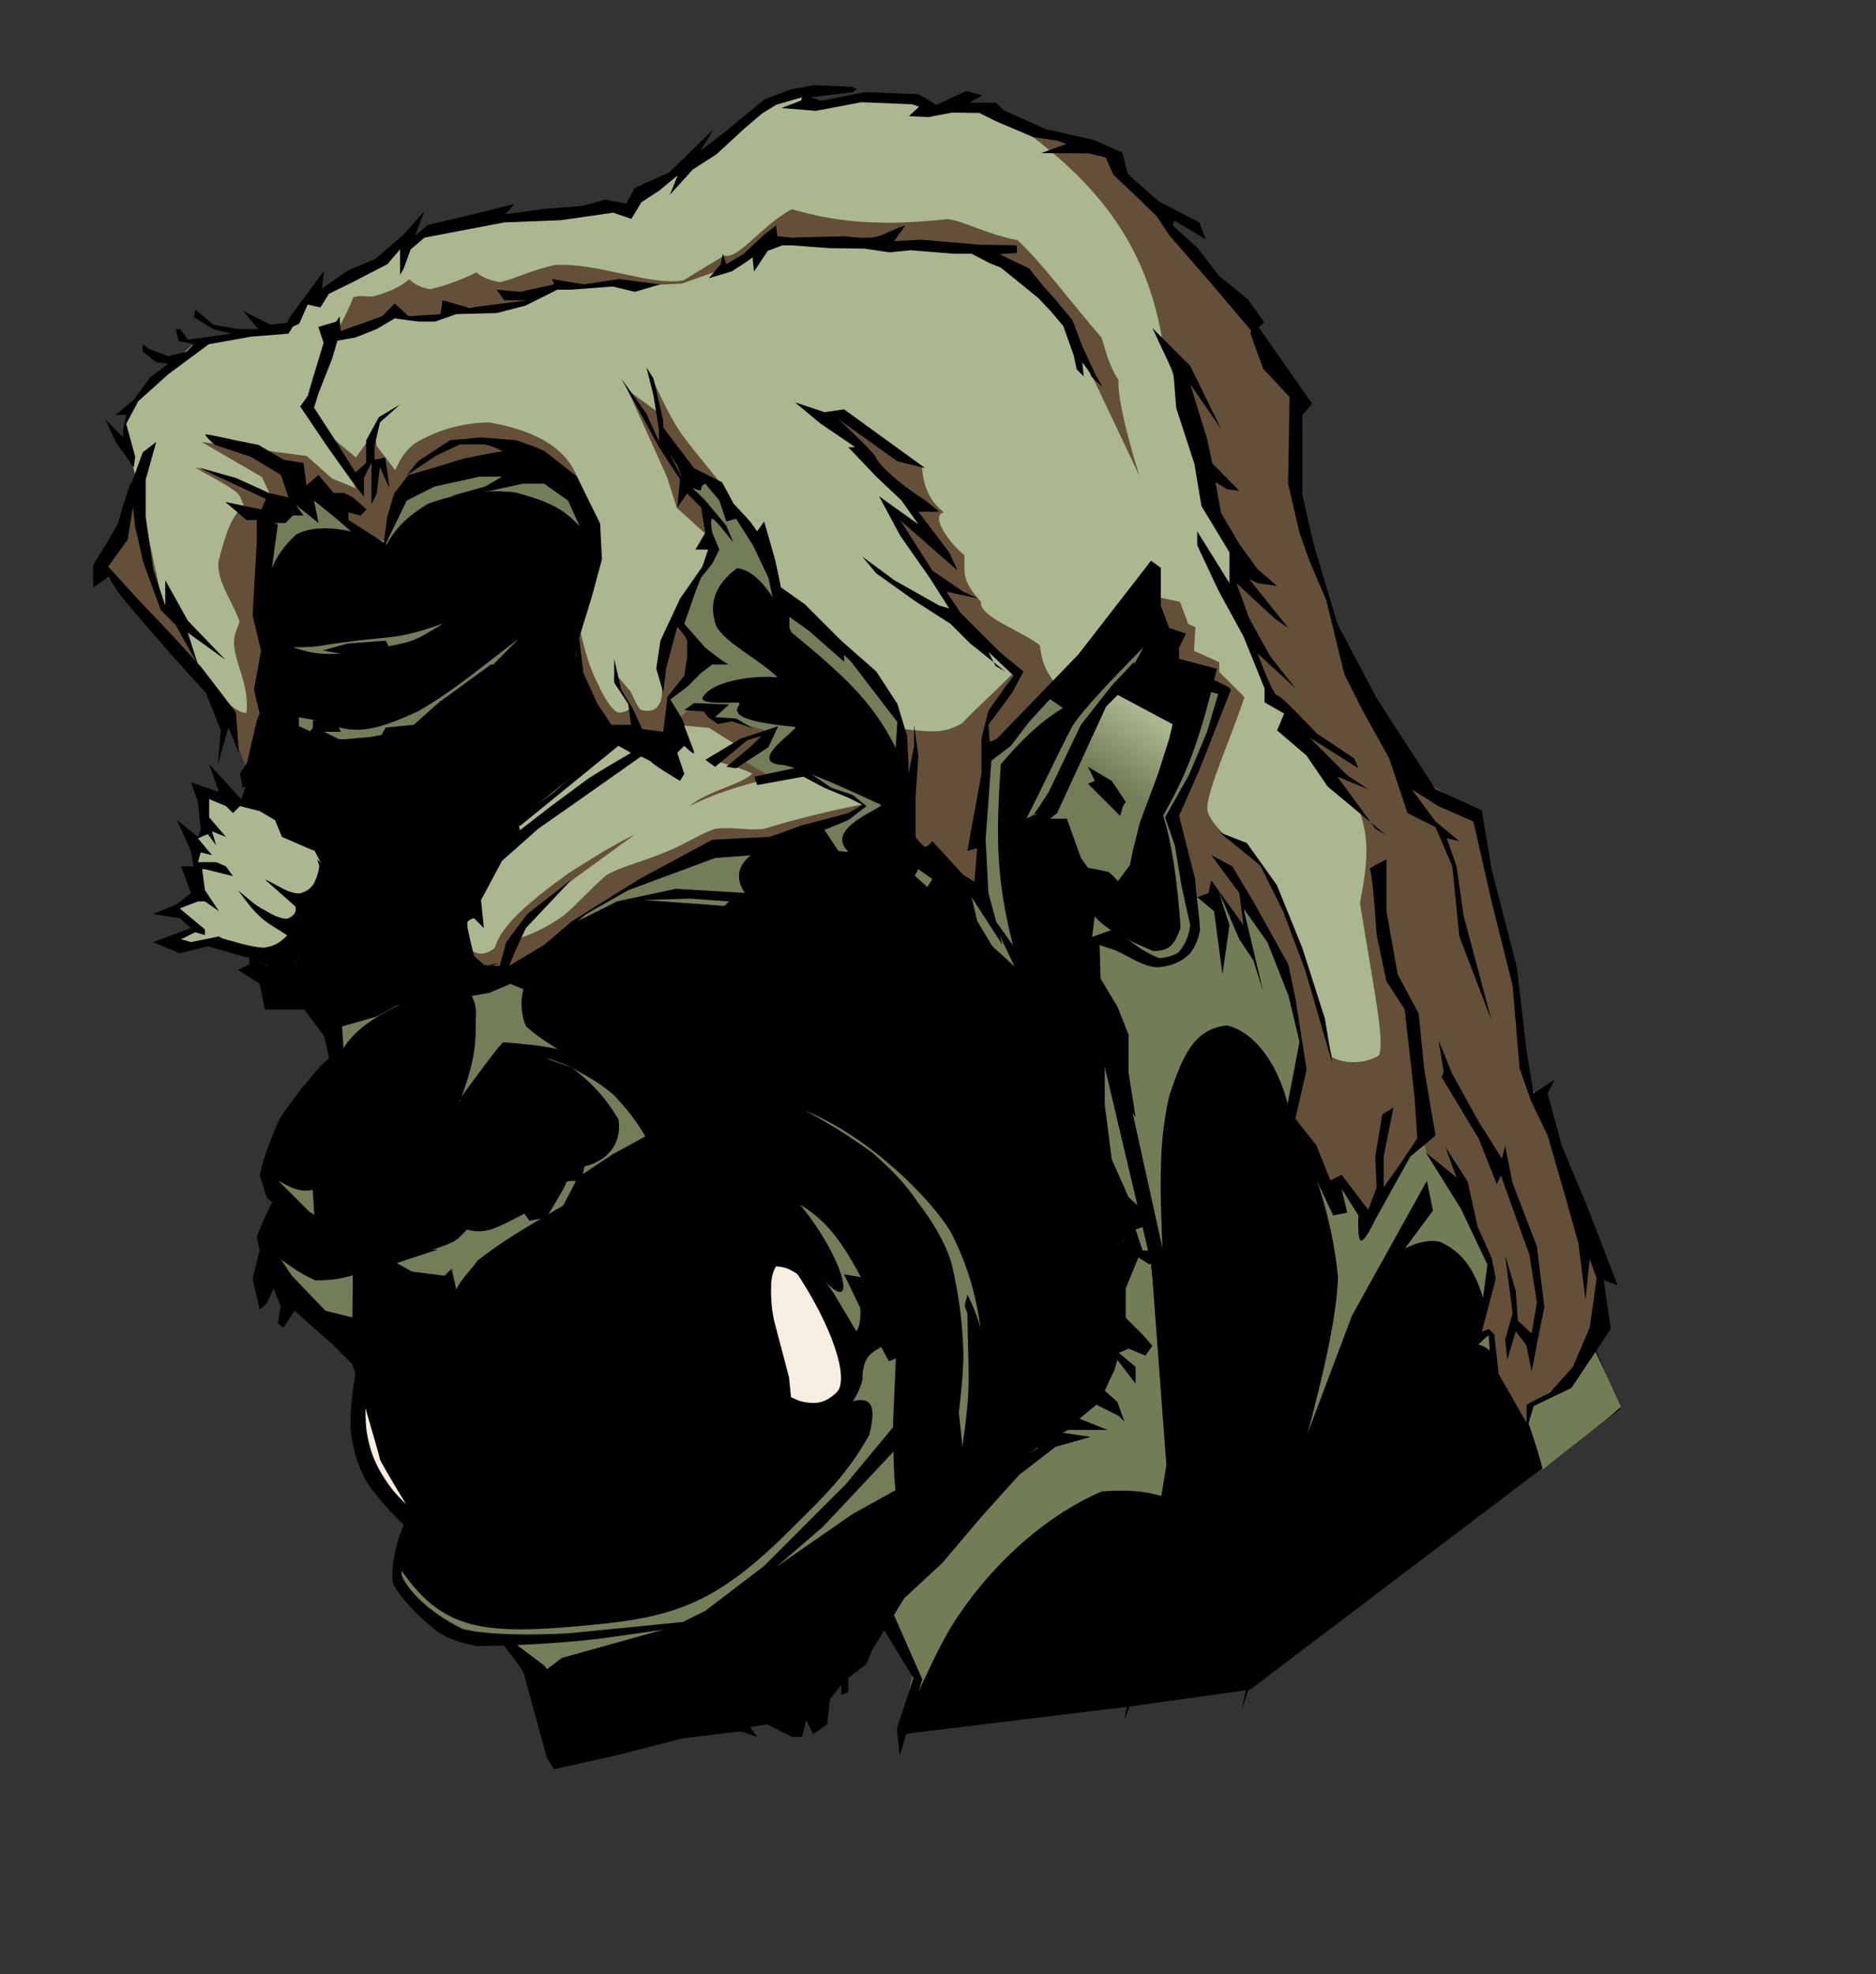 <?xml version="1.0" encoding="utf-8" standalone="yes"?>
<!DOCTYPE svg PUBLIC "-//W3C//DTD SVG 1.1//EN" "http://www.w3.org/Graphics/SVG/1.1/DTD/svg11.dtd">
<svg width="587.28pt" height="617.89pt" xmlns="http://www.w3.org/2000/svg">
<rect width="100%" height="100%" fill="#333333" stroke="none"/>
<style type="svg/css">
.AE {fill:#a69973}
#AF {fill:#abb88f}
#FF {fill:#fff}
.FL {fill:#f5eee1}
#G7 {fill:#634f37}
.GB {fill:#645038}
.OO {fill:#000}
#TF {fill:#7d746f}
.TG {fill:#727d56}
.TT {fill:#737d57}
#FG {fill:url(#lg0)}
</style>
  <defs>
  
    <linearGradient id="lg0" x1=".57" y1=".492" x2=".744" y2=".102">
      <stop style="stop-color:#737d57" offset="0"/>
      <stop style="stop-color:#abb88f" offset="1"/>
	</linearGradient>
  </defs>
  <path id="AF" d="M255.013 164.561L 491.357 217.212L 553.368 348.254L 658.67 544.818L 676.22 588.108L 521.778 705.11L 471.467 712.13L 375.525 723.831L 381.96 700.43L 369.675 675.86L 352.498 697.623L 335.952 715.824L 323.099 717.721L 290.449 721.616L 235.018 734.853L 213.507 686.868L 201.925 682.731L 180.414 676.94L 164.695 657.912L 168.004 639.71L 172.968 627.3L 155.594 591.725L 145.666 561.114L 110.918 525.539L 112.573 508.992L 116.71 496.582L 110.918 485.827L 120.846 463.489L 139.875 438.669L 133.256 420.468L 120.846 413.849L 110.918 413.849L 104.3 405.576L 100.163 335.253L 104.3 322.843L 112.573 295.541L 108.436 255.002L 100.163 196.262"/>
  <path fill="#727d56" d="M485.7 535.465C 485.149 509.266 482.115 481.413 488.182 456.869C 493.698 440.598 498.386 429.291 512.175 427.912C 526.791 431.497 536.443 450.802 538.649 466.797C 549.956 488.583 556.299 511.197 558.505 532.983C 557.678 553.667 550.232 581.796 541.131 615.716L 578.361 524.71C 585.256 521.952 592.15 516.712 600.699 518.091C 610.076 522.228 615.315 528.846 619.728 543.739C 618.9 552.563 621.382 552.288 616.418 561.112C 627.174 561.112 639.007 594.231 643.971 613.26C 657.067 602.43 669.134 593.964 676.58 587.069L 590.357 400.196L 506.176 286.232C 499.144 314.085 493.973 325.185 485.493 340.422C 490.25 354.142 492.526 381.306 492.733 387.373C 490.182 393.854 488.665 396.818 481.357 396.887C 474.669 393.922 463.017 389.51 456.95 382.409L 454.262 403.092L 469.153 432.049L 470.808 469.279L 485.7 535.465L 485.7 535.465L 485.7 535.465L 485.7 535.465L 485.7 535.465L 485.7 535.465L 485.7 535.465L 485.7 535.465L 485.7 535.465L 485.7 535.465L 485.7 535.465L 485.7 535.465L 485.7 535.465L 485.7 535.465z"/>
  <path id="FF" d="M259.632 378.687L 303.687 378.066L 284.038 397.095L 268.112 409.091L 235.846 413.848L 224.677 408.47L 245.774 382.616L 259.632 378.687L 259.632 378.687z"/>
  <path fill="#737d57" d="M178.67 210.189C 191.15 205.899 201.583 203.949 215.233 205.509C 231.218 209.994 235.904 212.582 244.484 222.474L 263.497 331.579C 259.88 335.741 356.375 358.034 353.89 355.201C 343.642 345.181 370.401 336.742 367.493 335.741C 356.991 330.844 334.344 320.506 327.046 319.259C 310.307 318.411 334.736 303.57 331.753 303.297C 295.579 300.039 312.119 293.597 307.903 293.151C 301.548 293.36 290.536 293.82 293.771 290.336C 298.646 283.51 316.977 281.658 324.631 282.73C 316.538 274.833 302.303 268.105 298.89 261.085C 295.965 252.505 297.72 244.51 307.665 237.1C 317.026 238.27 324.046 250.555 330.481 264.01C 358.951 287.216 366.946 296.966 377.282 319.001L 379.037 362.877L 423.484 403.325L 411.994 379.287L 422.841 394.547C 415.502 365.787 415.81 348.116 417.731 318.913C 425.546 309.85 432.948 302.028 443.659 295.447C 388.045 257.29 337.396 205.068 284.265 159.878L 109.054 196.441L 108.761 254.065C 111.491 240.61 113.929 231.834 123.679 223.059C 132.747 218.087 148.542 220.719 161.412 227.154C 165.702 219.452 170.87 214.966 178.67 210.189L 178.67 210.189L 178.67 210.189L 178.67 210.189L 178.67 210.189L 178.67 210.189L 178.67 210.189L 178.67 210.189L 178.67 210.189z"/>
  <g
     transform="translate(-22.281,-5.606)">
    <path fill="#abb88f" d="M108.227 337.187L 124.9 341.574L 137.185 346.547L 141.572 354.737L 153.565 360.587L 160 372.873L 145.375 407.973L 134.991 409.436L 124.461 403.878L 109.397 398.613L 96.527 400.953L 97.697 395.103L 103.839 392.178L 95.064 384.719L 103.839 378.723L 104.717 355.322L 108.227 351.812L 108.227 337.187L 108.227 337.187z"/>
    <path fill="#abb88f" d="M133.2 303.629L 131.545 270.536L 134.855 216.76L 151.401 211.796L 166.293 222.551L 174.566 228.342L 182.648 232.287L 192.768 208.487L 229.998 196.077L 263.091 210.141L 269.709 232.479L 263.091 265.572L 265.573 291.219L 276.478 310.303L 300.421 312.617L 301.733 296.087L 315.212 282.119L 304.457 262.263L 321.004 236.616L 317.694 218.415L 309.421 204.35L 323.486 210.141L 341.687 236.616L 349.96 255.644L 385.535 288.738L 397.945 307.766L 402.082 346.651L 404.564 365.679L 431.038 379.744L 433.52 321.831L 439.312 316.039L 474.887 277.982L 501.361 247.371L 505.498 265.572L 512.117 270.536L 512.117 280.464L 526.181 288.738L 531.973 294.529L 523.507 322.416L 512.117 344.996L 522.414 379.016L 531.189 379.016L 542.889 395.981L 541.719 381.941L 552.834 397.736L 561.61 424.061L 566.29 450.387L 560.44 467.937L 570.385 488.413L 579.16 503.038L 583.84 500.113L 590.86 511.813L 598.465 505.963L 617.771 478.467L 617.771 487.243L 633.566 507.133L 645.266 534.043L 638.246 564.464L 645.266 561.539L 645.266 580.259L 656.966 602.49L 661.646 592.544L 674.516 583.769L 689.142 560.369L 689.142 529.363L 663.986 463.257L 659.891 457.992L 654.041 413.531L 638.246 346.84L 608.41 327.535L 580.915 271.374L 565.12 223.988L 562.195 167.242L 523.584 113.421L 488.483 76.566L 484.388 67.79L 452.213 59.015L 422.962 49.07L 408.337 53.165L 403.657 46.145L 368.556 47.315L 358.611 49.07L 357.441 43.22L 341.061 49.07L 313.565 71.885L 288.41 88.266L 284.315 92.946C 284.315 92.946 242.779 98.211 242.779 97.041C 242.779 95.871 198.903 101.721 198.903 101.721L 178.428 115.761L 152.103 129.216L 142.157 142.672L 102.377 149.692L 84.826 166.072L 76.051 176.017L 74.296 184.792L 78.976 205.268L 70.201 231.593L 64.351 243.293L 108.227 291.849L 118.757 310.57L 125.777 325.195"/>
    <path fill="#abb88f" d="M220.07 378.088L 233.307 360.3L 239.512 354.095L 238.685 347.89L 283.361 311.488L 300.735 312.729L 310.249 300.319L 319.349 301.146L 319.349 304.455L 321.418 306.524L 329.691 305.697L 342.101 312.729L 331.76 323.07L 343.438 329.275L 357.407 328.448L 368.162 334.361L 377.263 337.549L 382.227 341.685L 364.853 350.786L 298.666 368.574L 261.436 390.084L 242.821 405.803L 234.569 408.603L 224.938 408.407L 218.002 403.735L 216.761 383.052L 220.07 378.088L 220.07 378.088z"/>
  </g>
  <path id="FG" fill="url(#lg0)" d="M463.863 288.581L 490.188 302.621L 474.529 357.028L 465.482 369.313L 452.748 364.048L 441.048 342.402L 437.366 341.546"/>
  <path fill="#727d56" d="M460.88 438.667L 477.427 500.717L 491.491 626.472C 480.46 622.335 472.739 621.508 460.053 622.335C 440.197 630.608 415.377 649.637 397.176 678.593C 388.627 692.934 383.387 707.274 375.665 721.615L 381.456 696.795L 367.392 674.457L 423.65 611.58L 458.398 583.45L 469.153 556.149L 469.153 502.372L 460.053 477.552L 460.88 438.667L 460.88 438.667L 460.88 438.667L 460.88 438.667z"/>
  <path fill="#737d57" d="M203.994 414.397L 196.991 415.573C 199.378 421.27 198.527 422.558 198.575 427.085C 198.708 437.954 197.087 445.899 191.956 459.693L 215.665 437.297L 262.59 454.054C 246.174 445.185 229.344 437.144 219.547 428.276C 217.715 424.099 216.711 417.439 219.015 411.194L 214.335 410.053L 203.994 414.397L 203.994 414.397z"/>
  <path fill="#737d57" d="M114.026 523.17C 119.876 527.46 124.556 531.165 131.577 534.285C 138.207 534.285 142.497 533.701 147.957 531.946L 147.957 557.101L 121.631 542.476L 114.026 523.17L 114.026 523.17L 114.026 523.17L 114.026 523.17z"/>
  <path fill="#737d57" d="M377.32 580.14L 374.425 621.507L 355.81 631.849L 292.519 675.697L 234.605 691.83L 226.332 698.035L 210.613 683.971L 192.411 681.489L 169.246 664.942L 165.109 651.705C 184.414 681.764 201.65 682.867 254.048 677.352C 282.866 674.043 299.689 667.424 325.612 642.604C 340.09 627.988 352.5 617.508 362.842 598.755C 366.427 584.553 362.566 582.347 353.327 585.518C 355.453 568.297 337.797 527.911 342.665 532.979C 359.073 551.278 352.547 525.155 333.905 502.67C 351.863 513.251 358.706 531.438 377.834 570.685L 377.32 580.14L 377.32 580.14L 377.32 580.14L 377.32 580.14L 377.32 580.14L 377.32 580.14L 377.32 580.14L 377.32 580.14L 377.32 580.14L 377.32 580.14z"/>
  <path fill="#737d57" d="M312.637 374.872C 304.322 365.325 308.417 356.606 324.922 351.196L 283.679 361.709L 257.353 373.409L 238.633 385.256L 261.595 378.82L 303.569 377.943L 312.637 374.872L 312.637 374.872L 312.637 374.872L 312.637 374.872z"/>
  <g
     transform="translate(-22.281,-5.606)">
    <path fill="#f5eee1" d="M173.739 584.92L 195.25 634.56L 189.872 638.283L 171.671 609.74L 173.739 584.92z"/>
    <path fill="#f5eee1" d="M344.997 531.144L 362.785 539.417L 380.986 572.51L 379.331 584.92L 371.885 593.194L 361.544 595.262L 349.134 587.816L 341.688 543.14L 344.997 531.144z"/>
  </g>
  <path fill="#737d57" d="M146.494 272.494C 174.185 267.522 170.642 268.857 185.072 260.18C 164.499 267.297 165.019 265.084 142.984 268.106C 132.941 269.374 134.59 270.057 122.208 270.154C 129.618 272.397 132.941 273.567 146.494 272.494L 146.494 272.494L 146.494 272.494z"/>
  <path fill="#737d57" d="M134.803 301.16C 147.38 306.661 155.52 305.615 174.575 296.772C 190.37 287.607 200.052 278.977 216.432 266.594L 185.69 297.942C 178.085 302.33 166.514 305.476 154.208 307.624C 141.436 308.502 143.764 309.329 133.624 306.989L 110.808 296.772L 134.803 301.16L 134.803 301.16z"/>
  <path fill="#737d57" d="M141.116 441.977C 144.977 432.601 152.148 426.534 166.764 419.226L 136.98 426.258L 141.116 441.977L 141.116 441.977z"/>
  <path fill="#737d57" d="M114.642 491.617C 122.777 496.995 127.603 498.236 134.084 495.34L 132.016 511.886L 114.642 491.617L 114.642 491.617z"/>
  <path fill="#737d57" d="M235.432 443.218C 247.153 451.216 253.496 459.213 258.184 467.211C 259.839 479.207 251.151 485.825 242.051 487.067L 234.605 489.962L 226.745 502.372C 207.992 511.886 204.131 515.471 194.893 513.127C 190.205 517.816 190.894 517.953 182.069 520.987L 164.282 526.365L 189.515 540.429C 191.584 534.362 195.307 531.605 199.443 525.951C 209.992 517.885 215.163 514.782 237.294 501.752L 278.453 470.106L 264.803 456.869L 235.432 443.218L 235.432 443.218L 235.432 443.218L 235.432 443.218z"/>
  <path fill="#727d56" d="M468.947 285.403L 456.951 297.813L 436.268 338.146L 428.448 341.516C 435.762 327.33 440.918 315.701 447.729 302.807C 452.4 295.568 466.104 281.476 477.342 270.031L 468.947 285.403L 468.947 285.403z"/>
  <path fill="#737d57" d="M335.125 463.075C 363.943 474.658 389.039 501.133 396.761 513.956C 400.484 521.126 408.343 537.535 409.998 561.941C 406.964 553.944 407.24 552.979 403.793 547.877C 404.069 574.903 405.586 576.282 401.725 603.721L 393.865 528.848L 364.081 485L 335.125 464.317L 335.125 463.075L 335.125 463.075L 335.125 463.075z"/>
  <path fill="#645038" d="M440.462 285.657C 437.586 280.636 435.148 278.686 434.027 269.277C 426.275 263.232 408.432 257.187 409.456 251.142C 400.096 240.855 403.314 238.028 402.436 231.544C 396.781 227.254 387.908 215.213 393.954 213.847C 392.93 212.775 385.227 207.754 384.886 194.396L 348.615 172.75L 361.485 192.641L 380.791 207.851L 388.981 225.401L 373.186 213.701L 402.436 262.842L 424.667 279.067C 416.347 287.711 409.795 293.263 401.476 301.907C 393.963 305.885 390.478 305.716 376.74 304.195L 380.275 355.132L 409.443 373.365L 411.211 317.248L 440.462 285.657L 440.462 285.657L 440.462 285.657L 440.462 285.657L 440.462 285.657z"/>
  <path fill="#645038" d="M481.413 248.802L 492.528 251.142L 496.038 260.502L 498.963 261.672L 498.378 271.617L 508.908 276.297L 508.908 280.392L 519.438 290.923C 514.563 305.938 503.546 330.606 503.935 337.431C 504.13 343.671 516.318 353.129 521.778 357.614L 525.873 360.539L 535.819 378.089L 552.199 426.06L 556.008 441.114C 561.359 444.274 570.094 443.892 575.601 440.367C 577.982 433.79 573.613 414.186 567.649 376.904C 570.954 359.181 571.76 350.208 566.941 336.861L 537.785 297.524L 530.471 289.236L 515.645 246.478L 515.402 229.794L 503.67 200.735L 485.308 142.841C 479.878 109.479 464.519 79.839 423.099 51.441L 459.342 62.629L 466.628 70.507L 498.32 104.447L 540.768 163.62L 540.194 200.455L 545.412 227.362L 558.428 263.712L 587.354 320.391L 617.164 340.831L 632.462 407.119L 639.804 457.055L 668.36 526.437L 668.189 552.508L 652.992 577.254L 638.237 586.089L 636.87 595.34L 624.454 572.329L 622.203 555.948L 617.301 556.36L 622.563 524.51L 595.563 481.17L 593.313 474.069L 570.289 507.388L 560.966 492.093L 553.369 495.091L 537.574 462.916L 542.254 435.42L 537.574 407.34L 518.853 373.994L 521.193 392.714L 507.153 371.069L 503.643 375.164L 495.453 373.994L 489.603 337.138L 499.548 320.758L 511.248 289.167L 501.303 278.637L 489.603 274.542L 489.603 264.012L 483.168 256.992L 481.413 248.802L 481.413 248.802L 481.413 248.802L 481.413 248.802L 481.413 248.802L 481.413 248.802L 481.413 248.802L 481.413 248.802L 481.413 248.802L 481.413 248.802z"/>
  <path fill="#645038" d="M197.097 396.809C 200.51 398.906 203.338 397.931 206.458 395.639C 208.505 389.838 210.114 388.424 213.478 384.232C 220.254 376.919 228.347 370.923 237.171 364.488C 245.8 359.027 254.867 353.129 264.959 348.253L 236.878 368.729L 216.403 386.279L 216.695 391.544C 222.838 389.594 228.981 386.474 235.123 382.184C 241.704 376.627 246.385 370.923 253.258 365.072C 261.546 360.587 271.589 358.881 283.679 352.934C 288.554 350.594 292.698 347.961 298.304 345.913C 305.129 344.89 311.662 346.645 318.78 345.913C 330.431 342.257 346.324 338.308 360.023 335.676L 350.955 341.233L 320.535 352.934L 294.209 354.689L 270.809 365.804L 240.096 384.085L 226.348 396.809L 213.478 403.098L 202.655 402.952L 197.097 399.734L 197.097 396.809L 197.097 396.809L 197.097 396.809L 197.097 396.809L 197.097 396.809L 197.097 396.809L 197.097 396.809L 197.097 396.809L 197.097 396.809L 197.097 396.809z"/>
  <path fill="#645038" d="M84.19 184.451L 109.346 199.076L 113.441 207.851L 87.116 196.736L 81.265 194.981C 87.116 198.491 94.428 202.001 98.816 205.511C 100.668 207.266 100.766 209.021 101.741 210.776C 96.183 216.529 94.721 221.111 91.211 234.176C 90.333 242.561 97.061 250.947 99.986 259.332C 99.206 262.257 97.841 263.719 97.646 268.107C 97.938 276.98 104.081 285.56 102.911 297.358C 100.668 298.333 95.501 293.457 91.796 291.507L 103.496 322.513L 112.271 297.358L 108.761 253.482L 114.611 212.531L 126.311 208.436L 132.746 206.681L 145.617 219.551L 160.242 225.986L 170.187 202.586C 170.187 202.586 223.423 194.396 224.593 196.151C 225.763 197.906 239.803 200.831 241.558 200.831C 236.001 183.28 215.915 178.405 204.118 176.26C 191.735 176.553 181.985 179.771 173.112 185.036C 168.334 188.741 166.774 192.446 164.922 196.151L 157.317 186.206L 156.147 180.356L 148.542 190.886L 138.011 182.111L 148.542 203.756L 138.596 199.661L 128.066 190.301L 84.19 184.451L 84.19 184.451L 84.19 184.451L 84.19 184.451z"/>
  <path fill="#645038" d="M57.865 204.926L 66.64 245.877L 67.81 254.652L 75.415 261.672L 84.19 282.147L 49.09 242.952L 41.485 234.176L 52.015 219.551L 57.865 204.926z"/>
  <path fill="#645038" d="M147.372 124.195C 150.076 122.895 153.222 124.025 156.147 123.609C 161.574 122.043 166.449 120.255 170.772 116.589C 173.145 118.728 175.849 120.093 179.547 120.684C 186.203 119.118 192.638 116.778 198.852 113.664C 201.615 116.134 205.262 117.168 208.798 117.759C 216.429 115.803 221.963 112.713 231.442 110.603C 249.382 109.427 271.252 119.42 285.263 117.003L 302.305 106.603C 307.905 108.662 318.675 93.346 330.48 87.339C 341.288 90.152 359.345 95.571 395.416 91.434C 401.443 91.877 411.607 97.698 424.667 100.209C 432.857 107.229 447.842 127.155 459.761 140.853C 461.522 146.118 462.515 151.79 466.888 158.752C 466.125 168.874 475.562 198.491 475.562 198.491L 451.683 148.144L 439.292 128.29L 414.721 106.644L 404.191 103.719L 321.12 100.209L 309.42 109.569L 284.607 118.344L 262.034 119.514L 229.858 119.514L 218.743 126.534L 202.948 128.29L 185.982 128.29L 184.227 132.385L 173.697 132.385L 165.507 132.385L 157.902 134.14L 139.292 140.477C 139.292 140.477 144.863 131.169 147.372 124.195L 147.372 124.195z"/>
  <path fill="#645038" d="M300.059 200.831L 286.019 199.661L 294.794 212.531L 294.794 223.061L 282.509 211.946L 278.414 199.076L 262.034 162.805L 274.026 171.58L 271.394 155.785C 271.394 155.785 277.926 171.58 284.557 181.233C 291.577 190.593 297.329 197.126 300.059 200.831L 300.059 200.831z"/>
  <path fill="#645038" d="M240.973 258.162C 243.313 267.327 244.776 276.492 249.748 285.657C 251.211 289.558 255.891 297.553 258.524 297.358C 260.084 297.358 261.644 296.773 263.204 295.603L 257.353 285.657L 256.769 280.977C 258.913 283.512 261.059 286.047 263.204 288.582C 264.569 291.117 265.349 293.652 267.299 296.188C 271.686 297.26 274.611 296.578 276.074 291.507C 276.659 288.192 276.074 283.707 276.074 279.807L 281.924 257.577L 291.869 271.032L 286.604 285.657L 278.999 291.507L 280.169 309.058L 252.673 303.208L 240.973 281.562L 239.803 264.305L 240.973 258.162L 240.973 258.162L 240.973 258.162z"/>
  <path fill="#645038" d="M319.95 304.963L 310.589 317.697L 321.268 323.753L 319.469 325.43C 311.209 327.192 296.929 331.443 287.576 336.642C 294.785 330.123 309.433 327.502 313.986 322.858C 311.582 321.277 302.051 318.611 297.303 317.031L 306.854 310.54L 295.929 303.757L 281.046 302.401L 288.737 294.397L 296.549 296.188L 296.549 299.113L 299.474 300.868L 306.494 300.868L 319.95 304.963L 319.95 304.963L 319.95 304.963L 319.95 304.963L 319.95 304.963L 319.95 304.963L 319.95 304.963z"/>
  <path id="G7" d="M91.211 391.252C 97.061 392.617 103.935 395.152 110.077 395.493C 114.319 394.859 116.805 393.494 119.876 390.374C 115.781 387.449 111.393 385.548 107.591 381.599C 104.129 378.284 102.131 374.969 99.401 371.654C 103.106 374.384 106.08 377.699 110.516 379.844C 113.441 381.55 116.805 383.549 120.022 383.354C 122.314 382.33 124.02 381.014 123.24 378.235L 110.516 366.974C 115.391 368.924 120.266 373.068 125.141 372.824C 127.53 372.19 129.48 371.118 130.991 368.729C 132.259 366.194 133.088 363.659 133.331 360.831L 137.426 369.899L 122.947 402.806L 112.71 403.829L 97.646 396.224L 91.211 391.252L 91.211 391.252L 91.211 391.252z"/>
  <path id="TF" d="M340.066 532.142L 357.097 562.376L 359.128 575.814L 344.597 592.689L 329.128 583.314C 339.076 586.491 343.555 586.543 349.441 580.814C 354.389 575.137 347.618 553.678 331.784 530.032L 340.066 532.142L 340.066 532.142z"/>
  <g transform="translate(-15.663,-22.153)">
    <path fill="#000" d="M309.421 478.196C 324.706 483.711 337.943 488.642 349.133 494.743C 361.125 501.361 368.437 505.932 378.089 514.598C 391.009 525.855 398.372 538.867 403.979 551.586C 409.026 571.993 412.319 591.231 415.904 611.638C 416.731 603.641 417.559 597.691 417.801 588.231C 417.609 575.303 415.954 562.375 412.837 549.447C 410.149 540.279 404.536 531.404 398.631 523.699C 393.477 515.947 387.447 509.949 379.661 503.075C 368.432 495.024 358.373 488.728 343.342 481.263C 335.327 477.594 327.606 475.388 320.176 474.059L 309.421 478.196L 309.421 478.196L 309.421 478.196L 309.421 478.196z"/>
    <path fill="#000" d="M418.282 567.096L 422.67 578.797L 425.01 596.932C 425.302 591.179 426.472 585.427 425.887 579.674C 424.327 573.922 422.475 568.169 419.452 562.416L 418.282 567.096L 418.282 567.096z"/>
    <path fill="#000" d="M412.837 429.383C 412.837 430.624 425.247 438.07 425.247 438.07L 437.657 440.966L 449.24 443.034L 449.24 445.103L 443.035 451.308L 438.898 458.34L 438.898 462.476L 449.24 455.444L 448.826 459.581L 440.966 466.613L 440.966 467.854L 452.135 461.649L 447.171 469.095L 443.035 472.818L 443.862 479.437L 445.93 485.228L 440.553 484.401L 440.553 492.674L 445.103 495.57L 439.726 497.638L 442.621 500.947L 441.794 505.911L 438.485 507.152L 438.485 510.048L 435.589 510.048L 433.521 513.357L 434.348 507.152L 435.589 496.811L 434.348 489.778L 434.348 484.401L 439.726 479.437L 437.657 469.922L 431.452 465.786L 425.247 464.959L 430.211 461.649L 435.589 463.717L 437.657 455.444L 444.689 446.344L 443.862 444.275L 433.521 443.034L 423.179 440.966L 416.147 436.829L 410.769 430.624L 412.837 429.383z"/>
    <path fill="#000" d="M207.66 480.678C 207.66 480.678 224.62 457.099 225.861 457.099C 230.858 457.541 240.878 458.227 248.612 459.995C 256.387 462.142 264.383 465.395 276.356 472.404C 278.948 474.031 283.086 476.541 285.015 478.609C 292.742 484.514 294.282 486.883 298.252 491.019L 298.252 495.156L 280.878 503.429L 259.368 519.149L 253.163 525.354L 250.681 525.354L 256.058 515.012C 256.058 515.012 251.922 514.598 251.922 515.839C 251.922 517.08 243.649 530.317 243.649 530.317L 236.616 531.558L 234.548 528.663L 252.749 505.911L 260.195 505.911L 258.954 512.116L 271.364 503.843L 285.015 496.397C 281.486 490.164 277.295 484.814 271.778 479.023C 265.875 474.029 262.182 472.129 256.058 468.682C 253.716 467.165 249.827 465.648 245.275 464.131C 239.317 463.413 235.791 462.917 229.17 463.304L 220.897 475.714L 209.728 483.987L 207.66 480.678L 207.66 480.678L 207.66 480.678z"/>
    <path fill="#000" d="M266.814 445.103L 284.601 443.861L 297.011 441.793L 321.831 441.793L 337.137 438.484L 301.148 435.588L 282.533 436.416L 266.814 445.103z"/>
    <path fill="#000" d="M184.081 440.139L 172.912 446.344L 158.434 450.48L 159.261 462.89C 154.849 467.303 150.436 472.652 146.024 477.065C 141.538 483.683 137.364 489.365 135.066 495.983C 133.439 502.464 132.125 508.945 132.373 515.426L 144.783 527.836L 146.851 529.077L 145.61 509.634L 148.919 489.778C 148.919 489.778 151.815 491.433 151.815 492.674C 151.815 493.915 153.056 510.462 153.056 510.462L 155.124 529.077L 168.362 539.418L 177.876 544.382L 198.559 543.555L 177.048 550.587L 167.534 547.691L 148.919 539.418L 126.995 522.044L 124.099 512.53C 125.506 505.635 128.163 498.741 131.132 491.847C 133.366 486.331 137.787 481.753 141.583 476.238C 145.095 472.377 148.294 467.578 153.056 463.717L 150.988 454.617L 142.714 443.448L 130.304 443.448L 126.168 443.448L 124.099 432.693L 114.999 426.901L 119.963 424.419L 130.304 433.934L 138.578 433.934L 146.024 438.07L 157.192 445.103L 184.081 440.139L 184.081 440.139L 184.081 440.139L 184.081 440.139z"/>
    <path fill="#000" d="M169.602 395.876C 169.602 397.531 172.498 407.045 172.498 407.045L 176.635 403.736L 176.635 393.394L 172.498 389.671L 169.602 395.876z"/>
    <path fill="#000" d="M162.984 548.519L 162.57 590.712C 162.57 590.712 174.153 629.597 174.153 630.838C 174.153 632.079 190.699 658.967 190.699 658.967L 205.178 672.204L 251.508 675.514L 290.806 670.136L 310.662 659.794L 339.619 632.079L 354.097 619.779C 358.299 616.538 364.096 613.702 370.351 608.5C 373.021 605.354 374.521 602.061 375.729 597.745L 373.953 579.13L 363.611 561.756C 359.08 555.155 355.322 550.873 348.581 546.482C 343.957 544.558 340.106 543.629 335.482 543.141C 334.756 546.101 334.14 549.503 333.966 553.015C 333.33 559.413 334.461 565.921 335.151 572.539L 342.083 609.932C 343.278 616.876 338.71 621.074 336.038 626.534L 345.824 605.191L 344.996 596.918L 338.791 573.339C 337.494 567.546 337.412 562.307 337.55 557.619C 337.687 555.275 338.377 552.379 339.619 550.587C 341.908 550.807 343.976 551.138 345.824 552.242C 349.493 554.116 350.733 555.549 352.856 558.86L 362.37 574.993L 366.507 582.439L 369.816 583.68L 372.419 591.757C 372.737 594.678 372.908 597.745 371.471 600.227C 369.54 603.26 368.634 605.563 364.363 608.011C 361.355 609.327 357.761 609.766 354.314 609.035L 345.824 605.191L 336.038 626.583L 327.209 639.111L 318.935 648.625L 306.571 659.556L 290.806 667.443L 254.817 672.204L 207.246 669.309L 193.595 654.831L 180.358 630.838L 169.189 602.295L 164.638 585.335L 165.052 560.929L 163.811 545.209L 162.984 548.519L 162.984 548.519L 162.984 548.519L 162.984 548.519L 162.984 548.519L 162.984 548.519L 162.984 548.519z"/>
    <path fill="#000" d="M129.872 523.513C 128.702 523.513 122.852 538.138 122.852 538.138L 124.022 543.988L 121.097 555.688L 124.022 568.559L 126.947 566.218L 129.872 559.783L 132.797 567.389L 131.627 574.409L 133.967 576.164L 138.648 569.144L 154.443 583.184L 163.218 591.959L 163.218 572.069L 151.518 569.144L 137.477 554.518L 131.627 545.743L 131.627 531.118L 133.967 526.438L 129.872 523.513L 129.872 523.513z"/>
    <path fill="#000" d="M187.203 552.763L 201.244 554.518L 204.169 551.593L 207.679 567.389L 210.604 586.694L 216.454 600.734L 207.679 584.939L 201.829 563.293L 195.978 558.613L 187.203 552.763z"/>
    <path fill="#000" d="M212.944 557.443L 212.944 568.559L 214.699 580.259L 210.019 567.389L 212.944 557.443z"/>
    <path fill="#000" d="M164.115 595C 162.828 602.801 161.697 610.757 161.972 618.87C 162.905 626.085 164.777 633.768 168.679 640.515C 173.436 647.731 179.129 653.385 185.448 659.82L 188.373 652.8C 183.692 648.628 179.792 644.767 176.517 639.657C 172.302 633.338 170.43 628.27 169.184 622.107C 167.818 616.257 168.483 610.094 167.898 604.244L 164.115 595L 164.115 595z"/>
    <path fill="#000" d="M187.203 653.143C 180.798 662.584 178.933 676.758 179.468 681.466C 179.826 685.602 189.035 695.896 198.319 703.111C 203.589 706.35 208.078 707.714 214.599 709.077C 228.941 709.001 248.596 707.987 265.595 706.036L 307.13 700.186L 333.456 681.466L 359.196 659.235L 389.032 627.452L 389.032 617.002L 368.557 641.685L 334.626 675.615L 310.085 694.336L 300.695 699.016L 253.238 703.726C 237.661 704.59 218.958 704.515 208.849 701.941C 193.973 694.821 185.376 684.888 183.406 679.706C 182.732 675.193 184.706 663.023 189.363 654.244L 188.031 652.315L 187.203 653.143L 187.203 653.143L 187.203 653.143L 187.203 653.143L 187.203 653.143L 187.203 653.143z"/>
    <path fill="#000" d="M225.229 707.791L 234.004 719.491L 243.949 755.762L 246.874 760.442L 273.2 754.592L 300.695 747.572L 324.681 744.647L 331.701 746.987L 328.776 742.892L 335.796 741.722L 346.326 746.987L 350.421 746.987L 352.176 739.967L 355.101 745.817L 360.951 741.722L 362.121 731.192L 366.801 725.341L 366.801 729.436L 369.727 728.266L 369.727 722.416L 377.332 716.566L 379.672 710.716L 393.127 689.071L 408.922 674.446L 425.303 655.14L 441.098 637.59L 456.308 625.89L 470.933 621.794L 459.233 620.039L 461.573 618.87L 472.103 618.87L 477.954 618.87L 466.253 614.189L 473.273 608.339L 482.634 613.019L 484.974 615.359L 482.049 607.169L 476.784 602.489L 480.879 593.714L 482.049 589.619L 489.654 599.564L 489.654 592.544L 482.634 586.694L 486.729 584.939L 493.749 587.864L 496.674 583.769L 492.579 579.089L 485.559 572.069L 485.559 559.783L 490.824 546.913L 495.504 549.838L 501.354 543.988L 492.579 543.988L 489.654 535.213L 498.429 532.288L 486.729 521.758L 479.709 505.962L 476.784 483.147L 476.784 460.917L 480.879 467.937L 484.974 481.392L 489.654 488.412L 486.729 469.692L 486.729 453.897L 482.049 442.196L 475.029 430.496L 474.587 415.052L 455.723 415.286L 466.253 425.816L 473.273 440.441L 483.804 455.067L 484.974 466.767L 476.784 452.142L 472.103 462.087L 473.858 476.712L 472.103 488.412L 475.029 511.813L 482.634 525.268L 482.634 534.043L 484.974 539.893L 479.123 551.593L 480.879 569.144L 480.879 576.749L 477.954 582.599L 476.784 586.694L 470.348 590.789L 472.103 603.074L 469.178 607.169L 463.328 613.019C 463.328 613.019 460.988 614.774 462.158 614.774C 463.328 614.774 454.553 618.87 454.553 618.87L 456.308 620.039L 448.703 624.72L 448.703 626.475L 432.323 637.59L 407.752 664.5L 388.447 686.146L 372.652 712.471L 359.781 724.756L 356.856 728.851L 339.306 732.947L 347.496 735.872L 349.251 736.457L 346.326 738.797L 333.456 739.382L 329.946 740.552L 312.981 741.722L 297.77 743.477L 280.805 749.327L 267.35 749.327L 261.5 749.327L 248.629 745.232L 239.854 725.926L 250.97 734.702L 258.575 740.552L 248.629 724.756L 242.779 717.151L 231.079 708.376L 225.229 707.791L 225.229 707.791z"/>
    <path fill="#000" d="M174.918 328.704L 181.353 331.629L 197.149 325.779L 211.774 311.154L 226.399 299.454L 220.549 299.454L 198.904 315.249L 188.373 324.609L 176.673 325.779L 174.918 328.704z"/>
    <path fill="#000" d="M150.348 293.604L 160.293 295.359L 177.843 291.849L 176.673 289.509L 160.878 290.679L 150.348 293.604z"/>
    <path fill="#000" d="M131.627 240.953L 128.702 262.598L 126.947 274.298L 128.702 299.454L 130.457 317.004L 140.403 321.099L 140.403 325.779L 130.457 322.854L 127.532 334.554L 124.607 347.425L 117.002 350.935L 115.832 345.085L 118.757 340.404L 122.852 322.854L 124.022 319.929L 121.682 309.984L 124.607 293.604L 121.097 278.978L 122.852 247.973L 122.852 238.028L 131.627 240.953z"/>
    <path fill="#000" d="M150.933 327.534L 157.953 327.534L 155.028 321.684L 146.253 322.854L 146.253 325.779L 143.328 329.874L 147.423 334.554L 157.953 334.554L 156.783 330.459L 150.933 327.534z"/>
    <path fill="#000" d="M240.439 436.931L 248.044 442.781L 249.214 439.856L 263.84 436.931L 274.37 434.006L 288.995 431.081L 303.62 426.401L 290.75 427.571L 300.695 419.381L 314.151 410.021L 321.171 400.076L 343.401 398.906L 336.966 395.396L 297.77 393.055L 273.2 398.32L 252.139 408.851L 259.745 405.926L 250.97 412.946L 242.194 423.476L 236.344 430.496L 227.569 432.251L 234.589 435.176L 241.024 431.081L 252.139 417.626L 261.5 405.926L 275.54 403.001L 300.11 401.246L 316.491 400.076L 284.315 397.736L 303.62 397.151L 320.001 398.32L 311.226 407.096L 299.525 417.626L 283.145 429.326L 268.52 429.326L 256.82 435.176L 248.044 434.006L 240.439 436.931L 240.439 436.931z"/>
    <path fill="#000" d="M255.838 416.953C 258.606 418.204 259.507 419.575 260.446 422.306C 261.471 426.454 261.072 430.887 259.745 434.006L 269.69 431.237C 269.3 427.337 268.91 423.437 267.739 419.537C 266.882 416.728 265.089 414.388 262.67 412.517C 261.11 411.541 259.209 411.002 257.492 410.651L 252.689 416.787C 253.812 416.493 254.991 416.529 255.838 416.953L 255.838 416.953L 255.838 416.953z"/>
    <path fill="#000" d="M245.119 426.401L 249.214 427.571C 249.018 429.131 250.072 430.691 250.97 432.251L 248.044 434.006C 246.288 431.784 245.313 428.936 245.119 426.401L 245.119 426.401z"/>
    <path fill="#000" d="M374.992 536.383L 391.372 553.933L 396.052 575.579L 397.222 610.679C 397.222 610.679 391.957 644.61 390.202 645.78C 388.447 646.95 388.447 615.359 388.447 615.359L 389.617 589.034L 386.692 590.204L 375.577 569.729L 367.971 553.933L 374.992 555.103L 386.692 576.749C 386.692 576.749 389.617 580.259 389.617 581.429C 389.617 582.599 389.617 569.729 389.617 569.729L 383.767 549.253L 374.992 536.383z"/>
    <path fill="#000" d="M277.88 393.64L 314.151 380.185L 353.931 377.26L 365.632 377.26L 359.781 368.485L 369.727 364.39L 377.332 358.54L 371.482 353.86L 362.707 350.935L 349.836 342.159L 330.531 346.255L 331.701 349.765L 351.006 346.255L 359.781 350.935L 369.727 355.03L 375.577 357.955L 369.727 361.465L 349.836 366.73C 349.836 366.73 337.551 371.41 336.381 371.41C 335.211 371.41 312.981 372.58 312.981 372.58L 282.56 388.96L 254.48 406.511L 242.779 416.456L 228.154 425.231L 231.079 418.211L 235.174 409.436L 254.48 388.96L 235.759 403.586L 226.984 415.286L 224.059 425.816L 231.079 425.816L 241.024 419.966L 260.33 403.586L 277.88 393.64z"/>
    <path fill="#000" d="M322.926 342.745L 336.381 333.969L 340.476 325.194L 324.681 330.459L 310.055 339.235L 314.151 342.159L 327.606 331.044L 333.456 329.289L 329.361 333.384L 318.831 342.159L 322.926 342.745z"/>
    <path fill="#000" d="M329.933 326.091L 322.913 321.996L 314.138 321.411L 319.988 316.146L 305.363 315.561L 301.268 318.486L 309.458 319.071L 311.213 321.411L 315.308 324.336L 321.158 323.166L 329.933 326.091z"/>
    <path fill="#000" d="M283.73 337.479L 257.99 355.615L 240.439 367.9L 225.229 381.355L 216.454 397.736L 217.624 409.436L 213.529 405.341C 213.529 405.341 210.604 405.926 210.604 407.681C 210.604 409.436 213.529 421.136 213.529 421.136L 218.209 425.231L 223.474 424.061L 221.134 425.231L 212.359 424.061L 207.679 414.116L 209.434 397.736L 209.434 393.64L 219.379 384.865L 222.304 378.43L 232.834 368.485L 245.704 358.54L 261.5 346.84L 269.105 342.159L 279.05 336.31L 273.785 333.384L 232.834 366.73L 229.909 365.56L 246.874 352.69L 272.03 330.459L 283.73 337.479L 283.73 337.479z"/>
    <path fill="#000" d="M142.157 418.211L 153.858 393.64L 157.953 392.47L 152.688 384.865L 148.008 380.77L 150.933 388.96L 140.988 414.116L 142.157 418.211z"/>
    <path fill="#000" d="M146.838 377.26L 136.696 370.433L 130.457 360.295L 117.507 356.977L 102.962 340.99L 107.057 352.69L 95.357 348.595L 98.282 356.785L 99.452 368.485L 98.282 371.41L 89.507 364.39L 95.357 377.26L 96.527 383.695L 91.262 383.695L 95.357 394.81L 89.507 399.491L 79.561 403.586L 90.677 405.341L 95.357 409.436L 79.561 415.286L 90.677 419.966L 102.377 417.041L 118.757 421.721L 122.852 419.966L 115.832 418.211L 107.057 412.946L 95.357 415.286L 91.262 414.116L 97.112 411.191L 101.207 412.361L 101.207 410.021L 90.677 401.246L 98.282 398.32L 101.207 398.32L 107.057 402.416L 101.207 393.64L 100.037 384.865L 101.207 384.865L 112.907 387.79L 109.982 383.695L 105.887 381.94L 98.282 381.94L 99.452 377.845L 104.132 379.015L 98.282 371.995L 102.377 370.24L 105.887 374.92L 104.132 369.07L 109.982 371.41L 102.962 363.22L 102.962 355.615L 109.982 358.54L 112.907 361.465L 115.832 358.54L 123.982 360.607L 130.457 364.39L 133.382 371.41L 146.838 377.26L 146.838 377.26z"/>
    <path fill="#000" d="M126.362 425.816L 132.212 428.156L 140.403 424.061L 126.362 425.816L 126.362 425.816z"/>
    <path fill="#000" d="M431.738 330.459L 465.668 295.359L 496.089 256.163L 500.184 259.088L 500.184 274.883L 503.694 284.243L 510.714 286.584L 507.789 292.434L 507.789 297.114L 523.584 301.209L 522.414 305.889L 528.264 308.814L 529.434 309.984L 516.564 342.745L 507.789 362.635L 514.517 388.96C 514.907 395.981 516.174 403 516.564 410.021C 515.784 414.798 514.419 417.236 512.469 419.966C 508.569 423.769 504.669 425.231 499.014 425.816C 493.164 425.719 487.314 421.526 481.464 418.796L 472.688 415.871L 463.913 415.871L 480.293 410.021L 488.776 415.871C 492.091 418.406 495.406 420.356 499.599 422.014C 502.719 421.623 505.254 421.233 507.789 419.381C 510.812 415.481 511.787 412.751 512.469 408.266L 508.959 392.47L 506.034 374.92L 501.939 363.22L 511.884 345.67L 519.489 327.534L 522.414 317.589L 524.169 311.739L 519.489 310.569L 516.564 308.814L 516.564 304.719L 510.714 301.794L 506.034 300.039L 501.939 297.114L 504.864 291.264L 503.694 288.339L 497.844 285.414L 496.089 276.638L 494.334 269.033L 490.239 271.958L 481.464 282.488L 463.913 302.964L 445.193 323.439L 437.588 333.384L 427.643 340.99L 427.643 332.214L 431.738 330.459L 431.738 330.459L 431.738 330.459L 431.738 330.459L 431.738 330.459z"/>
    <path fill="#000" d="M507.789 312.909L 507.789 333.384L 499.014 359.71L 494.919 371.41L 494.919 380.185L 487.314 383.11L 488.484 377.26L 491.409 365.56L 499.014 345.085L 503.694 330.459L 507.789 312.909z"/>
    <path fill="#000" d="M489.069 298.284L 489.069 305.304L 477.368 317.004L 456.893 361.465L 453.968 363.805L 460.988 363.805L 466.838 380.185L 469.763 384.28L 478.538 386.035L 484.389 391.885L 478.538 395.981L 469.763 388.96L 462.743 381.94L 455.138 365.56L 451.043 364.39L 452.213 361.465C 452.213 361.465 446.363 361.465 446.363 362.635C 446.363 363.805 453.383 352.69 453.383 352.69L 466.838 324.609L 479.709 308.229L 489.069 298.284z"/>
    <path fill="#000" d="M469.763 349.18L 478.538 357.955L 483.219 362.635L 484.389 358.54L 485.559 356.785L 479.709 348.01L 469.763 342.159L 472.688 348.01L 469.763 349.18z"/>
    <path fill="#000" d="M515.394 396.565L 522.414 402.416L 525.924 428.741L 528.849 408.266L 524.169 393.64L 532.944 414.116L 538.795 422.891L 542.89 435.761L 534.699 401.246L 544.645 415.286L 553.42 437.516L 558.1 456.822L 552.25 487.242L 572.14 529.363L 577.99 528.193L 575.65 518.248L 582.67 529.363C 582.67 529.363 582.085 539.893 583.84 539.893C 585.595 539.893 589.691 531.118 589.691 531.118L 604.316 504.792L 614.846 496.017L 610.166 468.522L 607.826 445.121L 599.051 428.741L 594.371 402.416L 594.371 380.77C 594.371 380.77 586.181 384.865 587.351 384.865C 588.52 384.865 590.275 412.361 590.275 412.361L 594.371 431.666L 601.976 443.366L 606.071 479.637L 607.241 497.187L 600.221 507.717L 593.201 517.663L 593.201 504.792L 597.296 484.317L 592.615 487.242L 589.691 504.792L 590.275 517.663L 586.765 527.023L 575.65 512.398L 570.97 514.738L 565.12 500.112L 556.345 488.997L 561.025 468.522L 556.345 438.686L 553.42 424.646L 538.795 398.32L 530.019 383.695L 521.244 379.015L 532.944 394.81L 534.699 408.266L 521.244 389.545L 520.074 394.81L 515.394 396.565z"/>
    <path fill="#000" d="M610.751 503.037L 625.376 526.438L 636.491 549.838L 634.151 567.974L 629.471 586.694C 629.471 586.694 637.076 578.504 637.076 579.674C 637.076 580.844 638.246 596.639 638.246 596.639L 648.777 618.87L 651.702 622.965L 655.797 608.924L 671.592 601.319L 687.972 576.749L 685.047 556.273L 690.897 558.613L 678.027 525.268L 667.497 500.112L 661.647 478.467L 664.572 472.617L 655.797 478.467L 652.872 460.917L 648.777 425.816L 638.246 384.865L 634.151 360.295L 614.846 351.52L 590.275 313.494L 573.895 282.488L 563.95 249.143L 559.27 228.667L 559.27 195.322L 563.365 190.642L 538.795 155.541L 537.625 161.391L 542.89 176.017L 553.904 187.776L 553.319 224.046L 558.1 244.605L 562.195 256.163L 569.215 272.543L 576.82 303.549L 583.84 317.589L 595.541 338.649L 603.146 361.465L 614.846 367.315L 621.866 383.695L 624.791 412.946L 638.246 448.046L 626.546 404.171L 623.621 383.695L 619.526 371.995L 624.791 373.165L 614.846 364.975L 604.901 351.52L 616.016 358.54L 630.641 364.975L 638.246 398.32L 647.021 433.421L 649.947 467.937L 654.627 481.392L 661.647 496.017L 669.252 522.343L 674.517 541.063L 677.442 564.463L 679.197 547.498L 682.122 555.688L 679.197 576.164L 672.177 592.544L 662.817 603.074L 652.872 608.339L 652.872 615.944L 641.171 595.469L 639.416 579.089L 637.076 576.749L 634.151 577.919L 640.001 555.688L 638.246 546.913L 632.396 534.043L 628.301 515.323L 618.941 500.697L 623.621 513.568L 610.751 503.037L 610.751 503.037z"/>
    <path fill="#000" d="M496.674 159.051L 512.469 174.846L 525.339 201.172L 512.469 182.452L 519.489 205.267L 521.687 215.513L 532.944 226.983L 527.951 226.357L 522.999 223.403L 525.339 236.273L 532.944 249.143L 540.55 259.673L 548.74 266.693L 540.55 265.523L 537.04 263.768L 553.42 284.243L 547.57 280.148L 531.774 265.523L 537.04 280.148L 545.815 295.944L 556.345 309.399L 540.55 294.774C 540.55 294.774 546.985 312.324 548.74 312.324C 550.495 312.324 565.12 328.119 565.12 328.119L 580.915 338.649L 582.67 342.745L 562.195 329.874L 577.99 345.67L 586.765 351.52L 573.895 346.255L 589.691 367.9L 594.371 370.825L 569.8 350.35L 561.025 337.479L 548.74 326.949L 551.665 319.929L 543.475 315.249L 543.475 309.399L 534.699 287.754L 524.169 268.448L 515.394 249.728L 515.394 243.878L 528.849 265.523L 528.849 252.653L 517.149 233.348L 514.224 215.797L 506.619 192.397L 505.449 177.772L 496.674 159.051L 496.674 159.051z"/>
    <path fill="#000" d="M347.496 190.057L 359.781 194.152L 367.971 192.982L 401.902 217.552L 390.202 214.627L 365.632 197.077C 365.632 197.077 381.427 211.702 381.427 213.457C 386.107 221.062 401.902 231.008 401.902 231.008L 407.752 235.688L 398.977 235.688L 411.847 252.653L 415.357 260.258L 391.372 239.198L 404.827 260.258L 417.697 269.033L 424.132 271.958L 410.677 269.033L 416.527 277.808L 432.908 294.189L 442.853 302.379L 438.173 311.154L 428.228 324.609L 429.398 340.404L 427.058 372.58L 428.228 394.81L 434.078 416.456L 421.207 396.565L 423.548 406.511L 434.078 424.061L 418.282 408.266L 401.902 393.64L 404.827 388.96L 398.977 384.865L 396.052 390.13L 390.202 380.185L 393.127 371.41L 390.202 356.785L 388.447 350.935L 390.202 323.439L 370.897 298.284L 367.971 295.359L 367.971 298.284L 353.346 285.414L 345.156 279.563L 345.156 284.829L 339.306 276.638L 336.381 263.183L 329.946 249.728L 322.926 238.613L 318.831 239.783L 315.906 231.008L 310.055 223.988C 310.055 223.988 308.3 224.572 308.3 226.327C 308.3 228.083 301.28 223.988 301.28 223.988L 298.355 216.382L 292.505 207.607L 292.505 200.587L 305.375 217.552L 317.076 223.403L 321.756 232.178L 328.776 239.783L 331.701 243.878L 334.626 239.783L 339.306 256.163L 341.646 267.278L 351.591 274.298L 366.802 289.509L 381.427 302.379L 390.202 315.834L 394.297 329.289L 394.882 340.99L 394.882 345.085L 397.222 333.384L 397.222 324.609L 398.977 337.479L 397.807 355.03L 397.807 371.41C 397.807 371.41 400.732 375.505 401.902 375.505C 403.072 375.505 404.827 373.165 404.827 373.165L 417.697 387.205L 422.377 390.13L 423.548 376.09L 419.452 377.26L 425.303 345.085L 425.303 330.459L 428.228 318.759L 435.248 308.814L 438.758 304.134L 428.228 294.189L 431.153 300.039L 435.248 302.379L 420.623 290.679L 412.432 282.488L 397.807 273.128L 381.427 261.428L 375.577 254.408L 389.032 264.353L 407.752 274.883L 411.847 276.053L 403.657 263.183L 391.372 245.633L 382.597 229.252L 398.977 240.953L 391.957 231.008L 381.427 221.062L 369.727 208.777L 372.652 208.777L 358.026 198.832L 347.496 190.057L 347.496 190.057z"/>
    <path fill="#000" d="M175.503 251.483L 185.448 231.007L 197.149 225.157L 215.869 221.062L 225.229 221.062L 218.209 225.157L 203.584 229.252L 220.549 226.912L 234.004 223.988L 242.779 223.988L 252.725 231.008L 258.575 243.878L 258.575 261.428L 255.649 273.128L 253.31 287.754L 253.31 301.209L 254.48 286.584L 256.235 295.359C 256.235 295.359 256.235 306.474 256.235 308.229C 256.235 309.984 258.575 321.684 258.575 321.684L 258.575 311.739L 266.18 325.779L 279.05 336.31C 279.05 336.31 286.07 338.649 287.825 340.404C 289.58 342.159 299.525 348.01 299.525 348.01L 301.28 345.085L 298.355 336.31L 301.28 333.384C 301.28 333.384 305.375 337.479 305.375 336.31C 305.375 335.139 301.28 325.779 301.28 324.609C 301.28 323.439 298.355 318.759 298.355 318.759L 295.43 314.079L 302.45 308.814L 308.3 302.964L 312.981 299.454C 312.981 299.454 321.171 299.454 320.001 299.454C 318.831 299.454 310.055 292.434 310.055 292.434L 301.28 282.488L 305.96 269.033L 308.3 263.183L 312.981 257.333L 315.906 251.483L 312.981 244.463C 312.981 244.463 311.811 238.613 312.981 238.613C 314.151 238.613 321.756 248.558 321.756 248.558L 318.831 241.538L 310.055 231.008L 305.96 226.912L 300.11 221.062L 292.505 206.437L 292.505 197.662L 288.41 180.112L 285.485 175.432L 288.41 187.132L 290.75 201.757L 290.75 206.437L 285.485 194.737L 274.955 180.112L 283.73 195.907L 290.75 208.777L 299.525 222.232L 298.355 233.933L 302.45 228.083L 308.3 233.933L 310.055 244.463L 305.96 251.483L 311.226 251.483L 308.885 258.503L 299.525 271.958L 291.335 289.509L 289.58 301.209L 292.505 311.154L 293.675 301.209L 298.355 283.659C 298.355 283.659 302.45 288.339 302.45 289.509C 302.45 290.679 302.45 296.529 302.45 296.529L 301.28 304.134L 294.26 312.909L 292.505 327.534L 283.73 326.364L 279.635 317.589L 274.955 309.984L 272.03 297.114L 272.03 307.059L 277.88 315.834L 279.05 324.609L 270.86 324.609L 265.01 315.834L 259.16 302.964L 257.405 288.339L 262.8 270.788L 266.895 255.578L 266.167 240.667L 256.521 221.062C 256.521 221.062 244.628 211.702 243.065 210.532C 241.503 209.362 231.079 205.852 231.079 205.852L 216.454 204.682L 203.584 205.852L 190.128 214.627L 185.448 220.477L 197.733 212.287L 207.679 207.607C 207.679 207.607 215.869 207.607 217.624 207.607C 219.379 207.607 226.399 210.532 225.229 210.532C 224.059 210.532 209.434 213.457 209.434 213.457L 195.978 217.552L 186.033 220.477L 180.183 228.083L 177.258 238.028L 175.503 251.483L 175.503 251.483L 175.503 251.483z"/>
    <path fill="#000" d="M524.798 369.561L 541.727 383.355L 551.132 402.165L 560.537 427.245L 571.823 466.118L 568.688 447.308L 559.283 417.84L 548.624 391.506L 536.084 373.95L 524.798 369.561z"/>
    <path fill="#000" d="M167.409 248.55L 156.75 239.145L 146.718 230.994L 148.599 240.399L 139.194 232.875L 142.329 237.264L 137.94 237.264L 134.805 240.399L 129.789 240.399L 124.773 239.145L 118.503 239.145L 109.725 231.621L 124.773 234.756L 126.654 230.367L 98.439 217.2L 114.114 221.589L 127.908 227.859L 136.059 229.74L 132.924 220.335L 120.384 212.811L 105.336 207.795C 105.336 207.795 100.32 203.406 101.574 203.406C 102.828 203.406 114.114 205.914 114.114 205.914L 123.519 207.795L 134.178 214.065L 142.329 215.319L 143.583 224.724L 148.599 220.335L 154.869 227.859L 159.258 227.859L 163.02 229.74L 168.663 234.756L 166.155 237.264L 161.139 236.01L 161.139 239.145L 176.814 249.177L 167.409 248.55L 167.409 248.55L 167.409 248.55z"/>
    <path fill="#000" d="M70.224 223.47C 70.224 223.47 65.208 238.518 65.208 239.772C 65.208 241.026 54.549 257.955 54.549 257.955L 54.549 267.36L 60.819 262.971L 65.835 270.495L 76.494 283.035L 89.034 297.456L 101.574 311.25L 107.844 326.925L 106.59 341.346L 110.979 325.671L 115.368 336.33L 114.114 319.401L 99.693 300.591L 86.526 286.17L 73.359 272.376L 60.819 258.582L 68.97 247.296L 71.478 231.621L 70.224 223.47L 70.224 223.47z"/>
    <path fill="#000" d="M109.725 297.456L 94.05 281.154L 84.645 264.225L 84.645 274.884L 79.629 259.836L 76.494 237.891L 76.494 223.47L 76.494 222.216L 80.883 206.541L 75.24 210.93L 70.224 224.724L 72.105 242.28L 73.359 247.296L 75.24 256.074L 82.764 276.765L 89.034 283.035L 98.439 299.964L 94.05 286.17L 109.725 297.456z"/>
    <path fill="#000" d="M72.105 212.811L 68.343 199.017L 73.359 189.612L 85.899 178.326L 102.828 165.786L 120.384 162.651L 136.059 161.397L 139.194 156.381L 128.535 157.635L 117.249 151.992L 123.519 159.516L 115.368 159.516L 104.709 157.635L 97.185 151.365L 96.558 154.5L 104.709 159.516L 112.233 161.397L 103.455 162.651L 94.05 163.905L 90.915 159.516L 89.034 159.516L 90.288 164.532L 96.558 165.786L 93.423 168.921L 85.899 170.802L 77.748 167.667L 75.24 165.786L 75.24 168.921L 80.883 173.31L 85.899 173.937L 78.375 179.58L 71.478 188.985L 63.954 195.255L 68.343 195.255L 67.089 201.525L 67.089 204.66L 59.565 197.136L 63.954 206.541L 71.478 217.2L 72.105 212.811z"/>
    <path fill="#000" d="M182.662 190.923L 174.238 198.46L 172.022 208.214L 172.022 213.978L 176.455 213.091L 177.342 219.298L 178.229 225.948L 174.238 217.081L 172.908 228.165L 170.692 232.599L 170.692 222.845L 170.692 215.308L 167.588 221.515L 167.588 229.495L 161.825 221.958L 152.071 208.214L 140.987 191.81L 144.09 187.377L 146.307 179.84L 150.741 165.209L 148.524 158.559L 156.061 156.342L 157.391 154.125L 157.834 160.332L 175.125 154.125L 180.446 148.805L 186.209 154.125L 199.51 153.238L 200.396 147.475L 211.48 150.578L 235.865 147.475L 226.111 147.475L 223.007 143.041L 232.761 143.928L 246.949 140.824L 246.062 138.608L 259.363 140.824L 273.993 138.608L 291.284 140.824L 280.644 143.928L 271.333 141.711L 254.042 143.041L 248.279 143.041L 234.978 149.691L 223.007 152.795L 206.16 153.238L 197.293 156.342C 197.293 156.342 191.529 156.342 190.643 156.342C 189.756 156.342 180.446 155.012 180.446 155.012L 172.908 159.445L 164.041 162.992L 156.504 164.322L 154.287 171.859L 148.524 186.49L 146.75 192.254L 156.504 207.328L 164.041 219.298L 168.475 215.308L 168.475 205.998L 173.795 196.244L 182.662 190.923L 182.662 190.923z"/>
    <path fill="#000" d="M136.553 154.568L 150.948 135.12L 150.002 142.598L 160.997 134.944L 172.23 130.273L 184.052 120.105L 192.859 110.233L 190.643 115.996L 188.929 120.489L 194.249 116.056L 203.057 113.928L 217.954 110.411L 230.396 107.218L 226.614 111.563L 242.577 109.346L 258.652 108.105L 268.289 105.475L 277.097 107.129L 280.555 100.627L 295.156 93.977L 313.452 76.095L 311.678 79.198L 308.132 84.962L 317.885 77.484L 334.733 63.681L 345.668 59.485L 355.571 57.681L 371.088 58.36L 373.305 59.247L 371.531 60.577L 353.797 62.794L 358.615 64.183L 376.852 60.577L 399.019 61.464L 406.557 65.897L 419.013 60.131L 425.621 61.91L 420.3 65.011L 431.384 65.011L 434.488 68.114L 452.222 76.095L 472.173 80.528L 484.144 85.848L 486.36 94.716L 499.16 106.096L 516.243 114.963L 518.931 121.996L 505.868 114.222L 505.217 116.321L 515.622 125.75L 524.489 137.278L 536.46 147.031L 543.405 156.666L 538.528 160.863L 521.031 140.233L 503.8 120.43L 498.45 112.39L 488.342 102.547L 480.361 95.07L 477.198 87.857L 470.045 86.143L 450.215 86.054L 460.707 82.242L 457.248 80.882L 446.902 79.345L 431.384 72.754L 424.469 69.296L 413.06 69.147L 403.217 71.01L 395.031 70.626L 399.316 66.665L 396.419 65.69L 375.227 64.803L 356.163 68.409L 341.827 67.227L 350.074 64.094L 350.428 62.735L 339.61 65.897L 333.846 69.444L 326.606 75.59L 314.723 86.527L 304.852 92.881L 295.274 103.434L 298.526 95.335L 290.989 101.572L 283.391 106.567L 279.195 113.483L 271.628 110.912L 249.698 114.045L 226.26 114.961L 209.855 118.065L 192.859 121.317L 187.096 126.194L 183.992 134.617L 182.662 136.834L 182.662 126.194L 177.342 132.401L 162.21 140.232L 152.958 144.755L 149.411 150.43L 144.09 149.248L 140.543 157.228L 133.893 160.332L 136.553 154.568L 136.553 154.568L 136.553 154.568L 136.553 154.568L 136.553 154.568L 136.553 154.568z"/>
    <path fill="#000" d="M311.518 138.284L 316.49 132.434L 317.368 128.046L 318.831 132.434L 326.143 128.046L 334.606 120.108L 339.558 116.306L 340.183 120.733L 346.034 121.318L 368.556 120.733C 368.556 120.733 377.917 122.196 382.304 120.733C 386.692 119.271 387.37 118.251 393.575 116.182L 388.831 122.781L 400.23 122.196L 424.132 124.243L 439.945 124.508C 439.945 124.508 440.513 127.825 439.635 127.825C 438.758 127.825 436.292 127.904 432.928 128.238L 439.284 131.355L 445.193 134.147L 451.335 141.823L 456.055 146.959L 463.328 155.834L 467.423 166.657L 472.981 178.649L 475.906 183.622C 475.906 183.622 470.933 179.527 470.933 178.649C 470.933 177.772 467.423 173.384 467.423 173.384L 468.008 179.234L 465.083 176.309L 463.842 170.459L 459.455 158.174L 454.26 152.031L 448.995 146.474L 433.493 133.896L 428.52 131.849L 421.207 128.046L 413.895 128.046L 395.759 126.583L 386.984 127.461L 376.454 125.898L 361.829 125.706L 346.034 124.536C 346.034 124.536 342.231 124.536 342.231 124.536L 336.128 126.836L 330.377 135.471L 329.806 129.548L 327.021 131.556L 321.171 135.359L 311.518 138.284L 311.518 138.284L 311.518 138.284L 311.518 138.284L 311.518 138.284L 311.518 138.284L 311.518 138.284L 311.518 138.284z"/>
    <path fill="#000" d="M375.474 597.754C 376.135 589.593 377.625 587.365 383.664 584.168L 374.674 565.513C 375.259 574.386 374.154 580.268 369.182 578.318L 375.032 599.964L 375.032 599.964L 375.032 599.964L 375.474 597.754L 375.474 597.754z"/>
    <path fill="#000" d="M616.071 456.179L 621.816 470.321L 632.865 490.209L 642.588 505.676L 643.913 500.373L 647.007 515.841L 657.172 542.358L 660.265 567.549L 657.172 583.017L 654.962 594.508L 652.752 583.459L 648.333 577.714L 644.797 589.646L 643.913 581.249L 647.007 570.201L 643.913 545.894L 648.333 560.92L 649.217 573.294L 654.962 578.597L 657.172 565.781L 654.078 545.894L 642.146 512.748L 640.378 516.283L 632.865 497.28L 617.397 471.647L 618.281 469.437L 616.071 456.179L 616.071 456.179z"/>
    <path fill="#000" d="M386.879 691.733L 400.629 722.984L 391.254 754.859L 390.004 743.609L 396.879 722.359L 383.129 699.858L 386.879 691.733L 386.879 691.733L 386.879 691.733L 386.879 691.733z"/>
    <path fill="#000" d="M513.755 643.608L 506.255 593.607L 503.755 556.107L 485.005 471.106L 478.755 458.606L 475.005 459.856L 496.255 549.857L 502.505 633.608L 485.005 739.859L 500.005 701.108L 502.505 674.858L 513.755 643.608L 513.755 643.608L 513.755 643.608L 513.755 643.608z"/>
    <path fill="#000" d="M611.257 514.856L 580.006 571.107L 555.006 637.358L 533.845 736.109L 550.309 686.108L 558.756 641.108L 592.507 556.107L 613.757 527.356L 611.257 514.856L 611.257 514.856L 611.257 514.856z"/>
  </g>
</svg>
